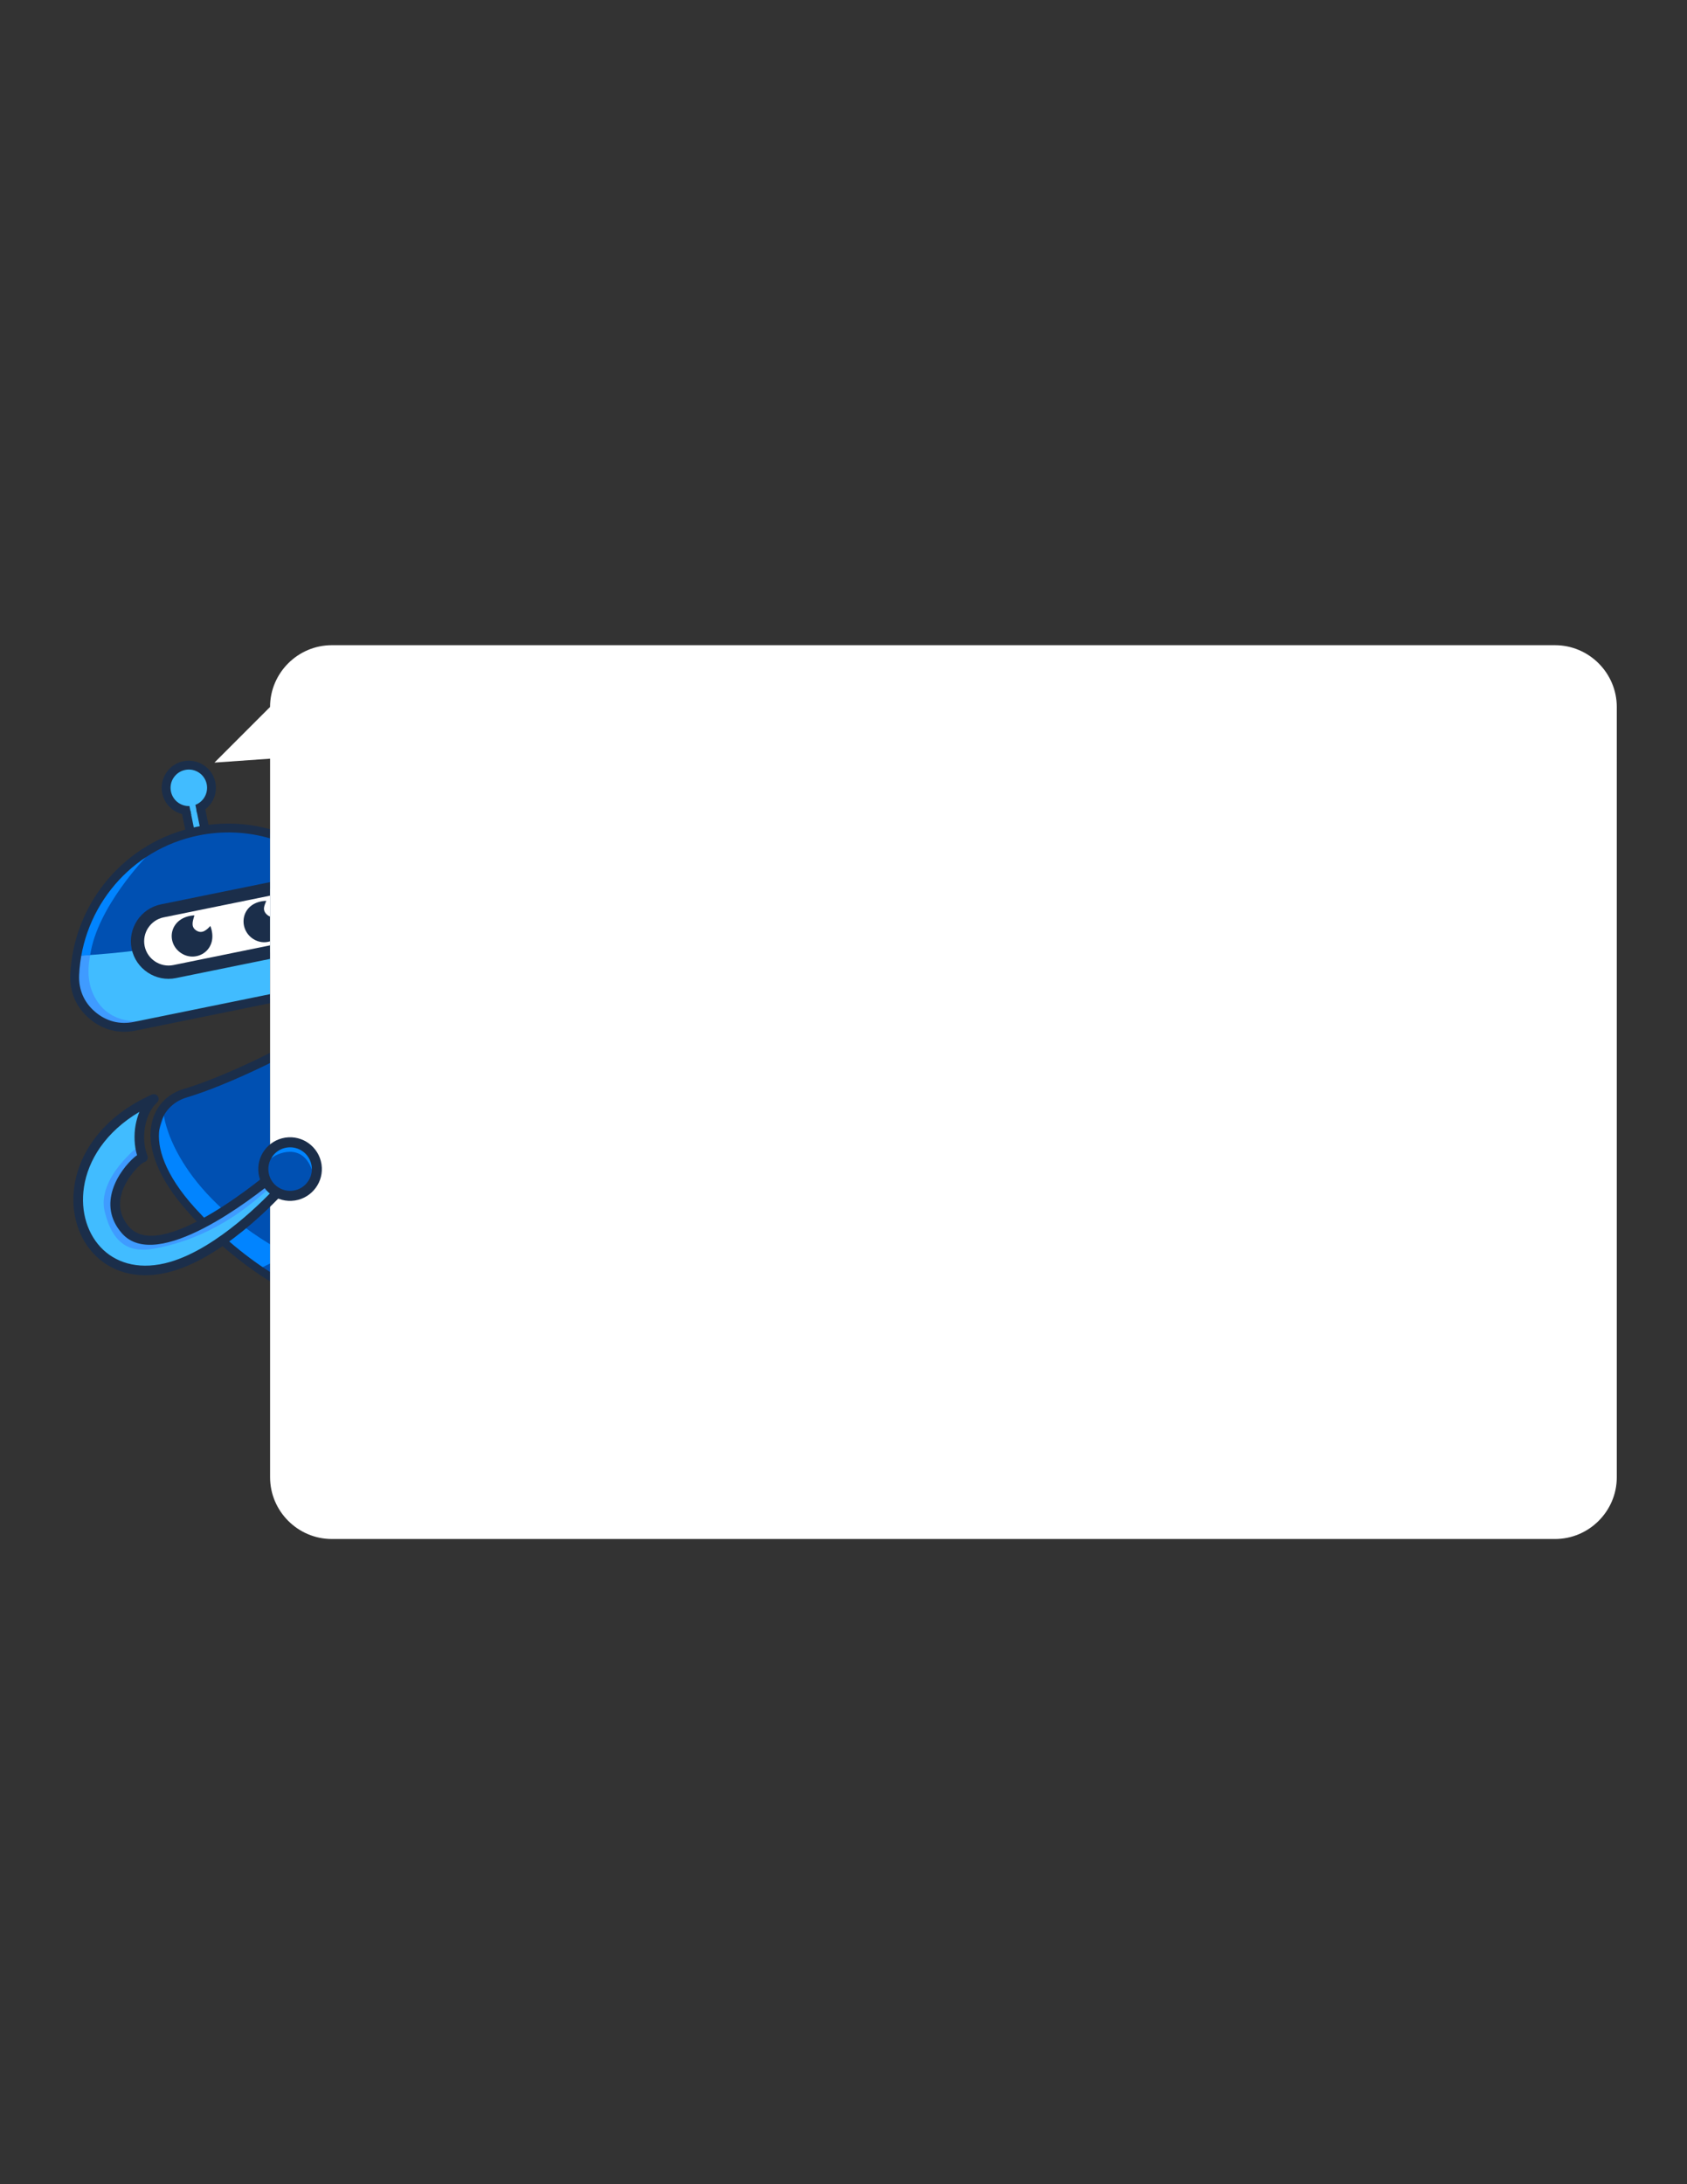 <?xml version="1.0" encoding="utf-8"?>
<!-- Generator: Adobe Illustrator 23.0.6, SVG Export Plug-In . SVG Version: 6.00 Build 0)  -->
<svg version="1.1" id="Layer_1" xmlns="http://www.w3.org/2000/svg" xmlns:xlink="http://www.w3.org/1999/xlink" x="0px" y="0px"
	 viewBox="0 0 612 792" style="enable-background:new 0 0 612 792;" xml:space="preserve">
<rect x="0" y="0" width="612" height="792" fill="#333333" stroke="none"/>
<style type="text/css">
	.st0{fill-rule:evenodd;clip-rule:evenodd;fill:#41BCFF;}
	.st1{fill:#1B2E4A;}
	.st2{fill-rule:evenodd;clip-rule:evenodd;fill:#3F9BFF;}
	.st3{fill-rule:evenodd;clip-rule:evenodd;fill:#0050B2;}
	.st4{fill-rule:evenodd;clip-rule:evenodd;fill:#0184FF;}
	.st5{fill-rule:evenodd;clip-rule:evenodd;fill:#1B2E4A;}
	.st6{fill-rule:evenodd;clip-rule:evenodd;fill:#FFFFFF;}
</style>
<rect x="67.86" y="285.45" transform="matrix(0.98 -0.2 0.2 0.98 -57.623 20.035)" class="st0" width="5.4" height="20.76"/>
<path class="st1" d="M69.89,287.01l-2.15,0.44l3.5,17.2l2.15-0.44L69.89,287.01z M65.53,284.63l6.87-1.4l4.78,23.49l-8.44,1.72
	l-4.78-23.49L65.53,284.63z"/>
<path class="st0" d="M66.85,277.6c4.45-0.91,8.79,1.97,9.7,6.42c0.91,4.45-1.97,8.79-6.42,9.7c-4.45,0.91-8.79-1.97-9.7-6.42
	C59.53,282.85,62.4,278.51,66.85,277.6"/>
<path class="st1" d="M66.53,276.03c2.65-0.54,5.28,0.05,7.38,1.44l0.01,0c2.1,1.39,3.67,3.58,4.21,6.23
	c0.54,2.66-0.05,5.29-1.43,7.38c-1.2,1.81-3,3.23-5.17,3.93l-0.65-3.17c1.32-0.5,2.4-1.4,3.14-2.52l0-0.01
	c0.93-1.41,1.33-3.18,0.97-4.97c-0.37-1.8-1.42-3.27-2.83-4.2l-0.01,0c-1.41-0.93-3.18-1.33-4.97-0.96
	c-1.79,0.36-3.27,1.42-4.2,2.83l-0.01,0c-0.93,1.41-1.33,3.18-0.96,4.97c0.36,1.79,1.42,3.27,2.83,4.2c1.12,0.74,2.47,1.15,3.88,1.1
	l0.65,3.17c-2.28,0.21-4.49-0.4-6.3-1.59c-2.1-1.39-3.67-3.58-4.21-6.24c-0.54-2.65,0.05-5.28,1.44-7.38
	C61.68,278.14,63.87,276.57,66.53,276.03"/>
<path class="st0" d="M97.98,302.34l0,59.8l-49.06,9.99c-5.68,1.16-11.05-0.23-15.45-4c-4.4-3.76-6.61-8.85-6.36-14.64
	c1.11-24.95,19.01-46.9,44.59-52.11C80.72,299.54,89.68,299.99,97.98,302.34"/>
<path class="st2" d="M43.8,372.48c-3.76-0.27-7.28-1.74-10.34-4.35c-4.4-3.76-6.61-8.85-6.36-14.64
	c0.79-17.65,9.97-33.8,24.34-43.58l1.43,0.96c-9.93,10.33-25.46,33.95-19.41,48.77c4.89,11.98,16.7,10.59,16.7,10.59L43.8,372.48z"
	/>
<path class="st3" d="M97.98,302.34v33.21c-5.97,1.52-12.14,2.93-18.46,4.22c-18.41,3.75-36,5.99-51.67,6.82
	c3.78-22,20.65-40.49,43.85-45.21C80.72,299.54,89.68,299.99,97.98,302.34"/>
<path class="st4" d="M32.72,346.32c-1.73,0.12-3.18,0.17-4.87,0.26c2.56-14.9,11.13-28.19,23.59-36.68l1.43,0.96
	C52.88,310.87,35.25,328.99,32.72,346.32"/>
<path class="st5" d="M97.98,300.68V304c-8.17-2.39-17.03-2.87-25.96-1.06c-12.3,2.5-22.76,8.98-30.32,17.82
	c-7.73,9.04-12.44,20.54-12.99,32.79c-0.12,2.65,0.33,5.13,1.3,7.37c0.97,2.25,2.48,4.27,4.5,5.98c2.01,1.72,4.24,2.89,6.61,3.51
	c2.37,0.61,4.89,0.66,7.48,0.13l49.38-10.06v3.28l-48.74,9.93c-3.08,0.63-6.09,0.56-8.93-0.17c-2.83-0.73-5.49-2.13-7.89-4.18
	c-2.39-2.05-4.19-4.45-5.36-7.14c-1.17-2.69-1.7-5.65-1.56-8.79c0.58-12.97,5.57-25.15,13.76-34.72
	c8.02-9.37,19.1-16.24,32.11-18.89C80.5,297.94,89.56,298.37,97.98,300.68"/>
<path class="st6" d="M97.98,322.31v22.93l-34.62,7.05c-6.05,1.23-12.02-2.71-13.25-8.76v0c-1.23-6.05,2.71-12.02,8.76-13.25
	L97.98,322.31z"/>
<path class="st5" d="M97.98,319.86v4.91l-38.62,7.87c-2.38,0.48-4.34,1.9-5.59,3.79l-0.01,0c-1.24,1.88-1.77,4.24-1.29,6.62
	c0.48,2.38,1.9,4.34,3.79,5.59c1.89,1.25,4.25,1.78,6.62,1.3l35.1-7.15v4.91l-34.14,6.95c-3.68,0.75-7.33-0.07-10.24-2
	c-2.91-1.93-5.1-4.96-5.85-8.64c-0.75-3.67,0.08-7.32,2.01-10.24l-0.01,0c1.93-2.91,4.96-5.1,8.64-5.85L97.98,319.86z"/>
<path class="st5" d="M97.98,332.36v8.97c-1.99,0.64-4.27,0.39-6.26-0.95c-5.65-3.81-4.31-13.4,4.88-13.74
	c-0.53,1.51-1.76,3.35,0.37,5.12C97.31,332.05,97.65,332.25,97.98,332.36"/>
<path class="st5" d="M76.31,335.75c3.26,8.61-5.03,13.62-10.66,9.82c-5.73-3.87-4.15-13.1,4.87-13.66
	c-0.37,1.62-1.54,3.94,0.56,5.41C73.32,338.89,75.14,337.03,76.31,335.75"/>
<path class="st3" d="M97.98,383.59v79.39c-10.37-6.48-20.16-14.99-28.26-23.92c-20.69-22.8-14.66-39.07-2.48-42.66
	c9.65-2.85,21.85-8.49,26.49-10.71c1.21-0.58,1.91-0.93,1.91-0.93S96.51,384.34,97.98,383.59"/>
<path class="st4" d="M97.98,451.19v6.97l-4.22,2.04l-16.08-13.04L63,431.06l-6.69-16.81l3.14-9.78
	C59.45,404.47,62.17,429.4,97.98,451.19"/>
<path class="st5" d="M97.98,381.74v3.7c-0.96,0.49-1.51,0.76-1.52,0.76c0,0-0.24,0.12-1.92,0.92c-2.86,1.37-8.54,4.01-14.68,6.49
	c-3.99,1.61-8.2,3.17-11.99,4.29c-2.21,0.65-4.19,1.74-5.8,3.23c-2.17,2.01-3.7,4.76-4.22,8.14c-0.53,3.43-0.03,7.53,1.86,12.19
	c2.01,4.96,5.56,10.54,11.07,16.61c7.82,8.62,17.23,16.84,27.21,23.17v3.43c-10.77-6.63-20.93-15.42-29.31-24.66
	c-5.84-6.44-9.62-12.39-11.77-17.71c-2.13-5.27-2.69-9.96-2.07-13.94c0.62-4.02,2.43-7.29,5.02-9.69c1.91-1.76,4.22-3.05,6.78-3.8
	c3.74-1.11,7.86-2.63,11.76-4.2c6.17-2.49,11.75-5.09,14.54-6.42c0.74-0.36,1.89-0.92,1.9-0.93
	C94.83,383.33,96.03,382.74,97.98,381.74"/>
<path class="st6" d="M564.12,233.95c-127.21,0-271.62,0-443.75,0c-12.32,0-22.4,10.08-22.4,22.4L77.8,276.52l20.18-1.42v260.55
	c0,12.32,10.08,22.4,22.4,22.4h443.75c12.32,0,22.4-10.08,22.4-22.4V256.35C586.52,244.03,576.44,233.95,564.12,233.95"/>
<path class="st0" d="M55.79,398.5c-5.22,4.79-6.6,14.64-3.91,21.22c-1.27-0.4-17.12,13.99-6.35,26.31
	c13.11,15,54.32-20.52,54.32-20.52l3.22,4.28c0,0-20.47,23.49-40.88,29.45C25.6,469.94,11.95,418.22,55.79,398.5"/>
<path class="st2" d="M50.72,415.21c0,0-15.76,11.96-12.73,24.18c3.03,12.23,9.56,14.91,17.88,13.38
	c8.33-1.54,23.79-5.53,40.84-21.07l0.29-2.61l-3.94,1.85l-18.71,12.3l-13.41,5.59l-10.85,1.21l-5.28-4.86l-2.94-7.06l0.76-6.47
	l5.57-9.06l3.5-3.3L50.72,415.21z"/>
<path class="st1" d="M49.21,407.83c0.3-1.61,0.76-3.19,1.37-4.67c-12.35,7.32-18.64,17.56-20.12,27.3
	c-0.68,4.47-0.35,8.84,0.87,12.75c1.21,3.88,3.29,7.32,6.12,9.98c5.49,5.15,13.86,7.42,24.26,4.39c17.38-5.08,34.9-23.29,39.1-27.88
	l-1.26-1.67c-7.5,6.17-42.62,33.71-55.34,19.15c-4.62-5.28-4.86-10.91-3.32-15.81c0.82-2.61,2.15-5,3.58-6.99
	c1.42-1.99,2.95-3.6,4.17-4.66c0.37-0.32,0.73-0.6,1.08-0.83C48.7,415.5,48.53,411.54,49.21,407.83 M56.92,399.83
	c-2.22,2.06-3.65,5.22-4.28,8.62c-0.67,3.66-0.4,7.54,0.85,10.61c0.36,0.89-0.06,1.91-0.95,2.27c-0.58,0.23-0.75,0.29-1.59,1.01
	c-1.06,0.92-2.39,2.33-3.64,4.07c-1.24,1.73-2.39,3.79-3.09,6c-1.21,3.86-1.02,8.3,2.62,12.46c11.97,13.69,51.76-20.6,51.88-20.69
	c0.73-0.62,1.83-0.54,2.45,0.19l0.07,0.08l3.23,4.28c0.51,0.67,0.45,1.6-0.09,2.2c-0.06,0.07-20.79,23.87-41.7,29.97
	c-11.72,3.42-21.27,0.76-27.61-5.2c-3.28-3.08-5.69-7.04-7.07-11.48c-1.38-4.41-1.75-9.31-0.99-14.31
	c1.86-12.24,10.54-25.14,28.07-33.02c0.88-0.39,1.91,0,2.3,0.88C57.71,398.52,57.5,399.35,56.92,399.83z"/>
<path class="st3" d="M103.76,414.31c5.3-0.81,10.26,2.83,11.07,8.13c0.81,5.3-2.83,10.26-8.13,11.07
	c-5.3,0.81-10.26-2.83-11.07-8.13C94.82,420.08,98.46,415.12,103.76,414.31"/>
<path class="st4" d="M98.5,420.02c1.17-1.43,11.5-6.55,14.91,4.98l2.13-5.2l-4.9-4.66l-5.92-1.34l-4.93,1.86L98.5,420.02z"/>
<path class="st1" d="M109.91,417.55c-1.62-1.19-3.71-1.77-5.86-1.44c-2.16,0.33-3.98,1.5-5.17,3.13c-1.19,1.62-1.77,3.71-1.44,5.86
	c0.33,2.16,1.5,3.98,3.13,5.17c1.62,1.19,3.71,1.77,5.86,1.44c2.16-0.33,3.98-1.5,5.17-3.13c1.19-1.62,1.77-3.71,1.44-5.86
	C112.7,420.56,111.53,418.74,109.91,417.55 M103.42,412.52l0.14-0.02c3.12-0.46,6.14,0.38,8.5,2.12c2.36,1.74,4.07,4.37,4.56,7.48
	l0.02,0.14c0.46,3.12-0.38,6.14-2.12,8.5c-1.74,2.36-4.37,4.07-7.48,4.56l-0.14,0.02c-3.12,0.46-6.14-0.38-8.5-2.12
	c-2.36-1.74-4.07-4.37-4.56-7.48l-0.02-0.14c-0.46-3.12,0.38-6.14,2.12-8.5C97.68,414.72,100.31,413.02,103.42,412.52z"/>
</svg>
